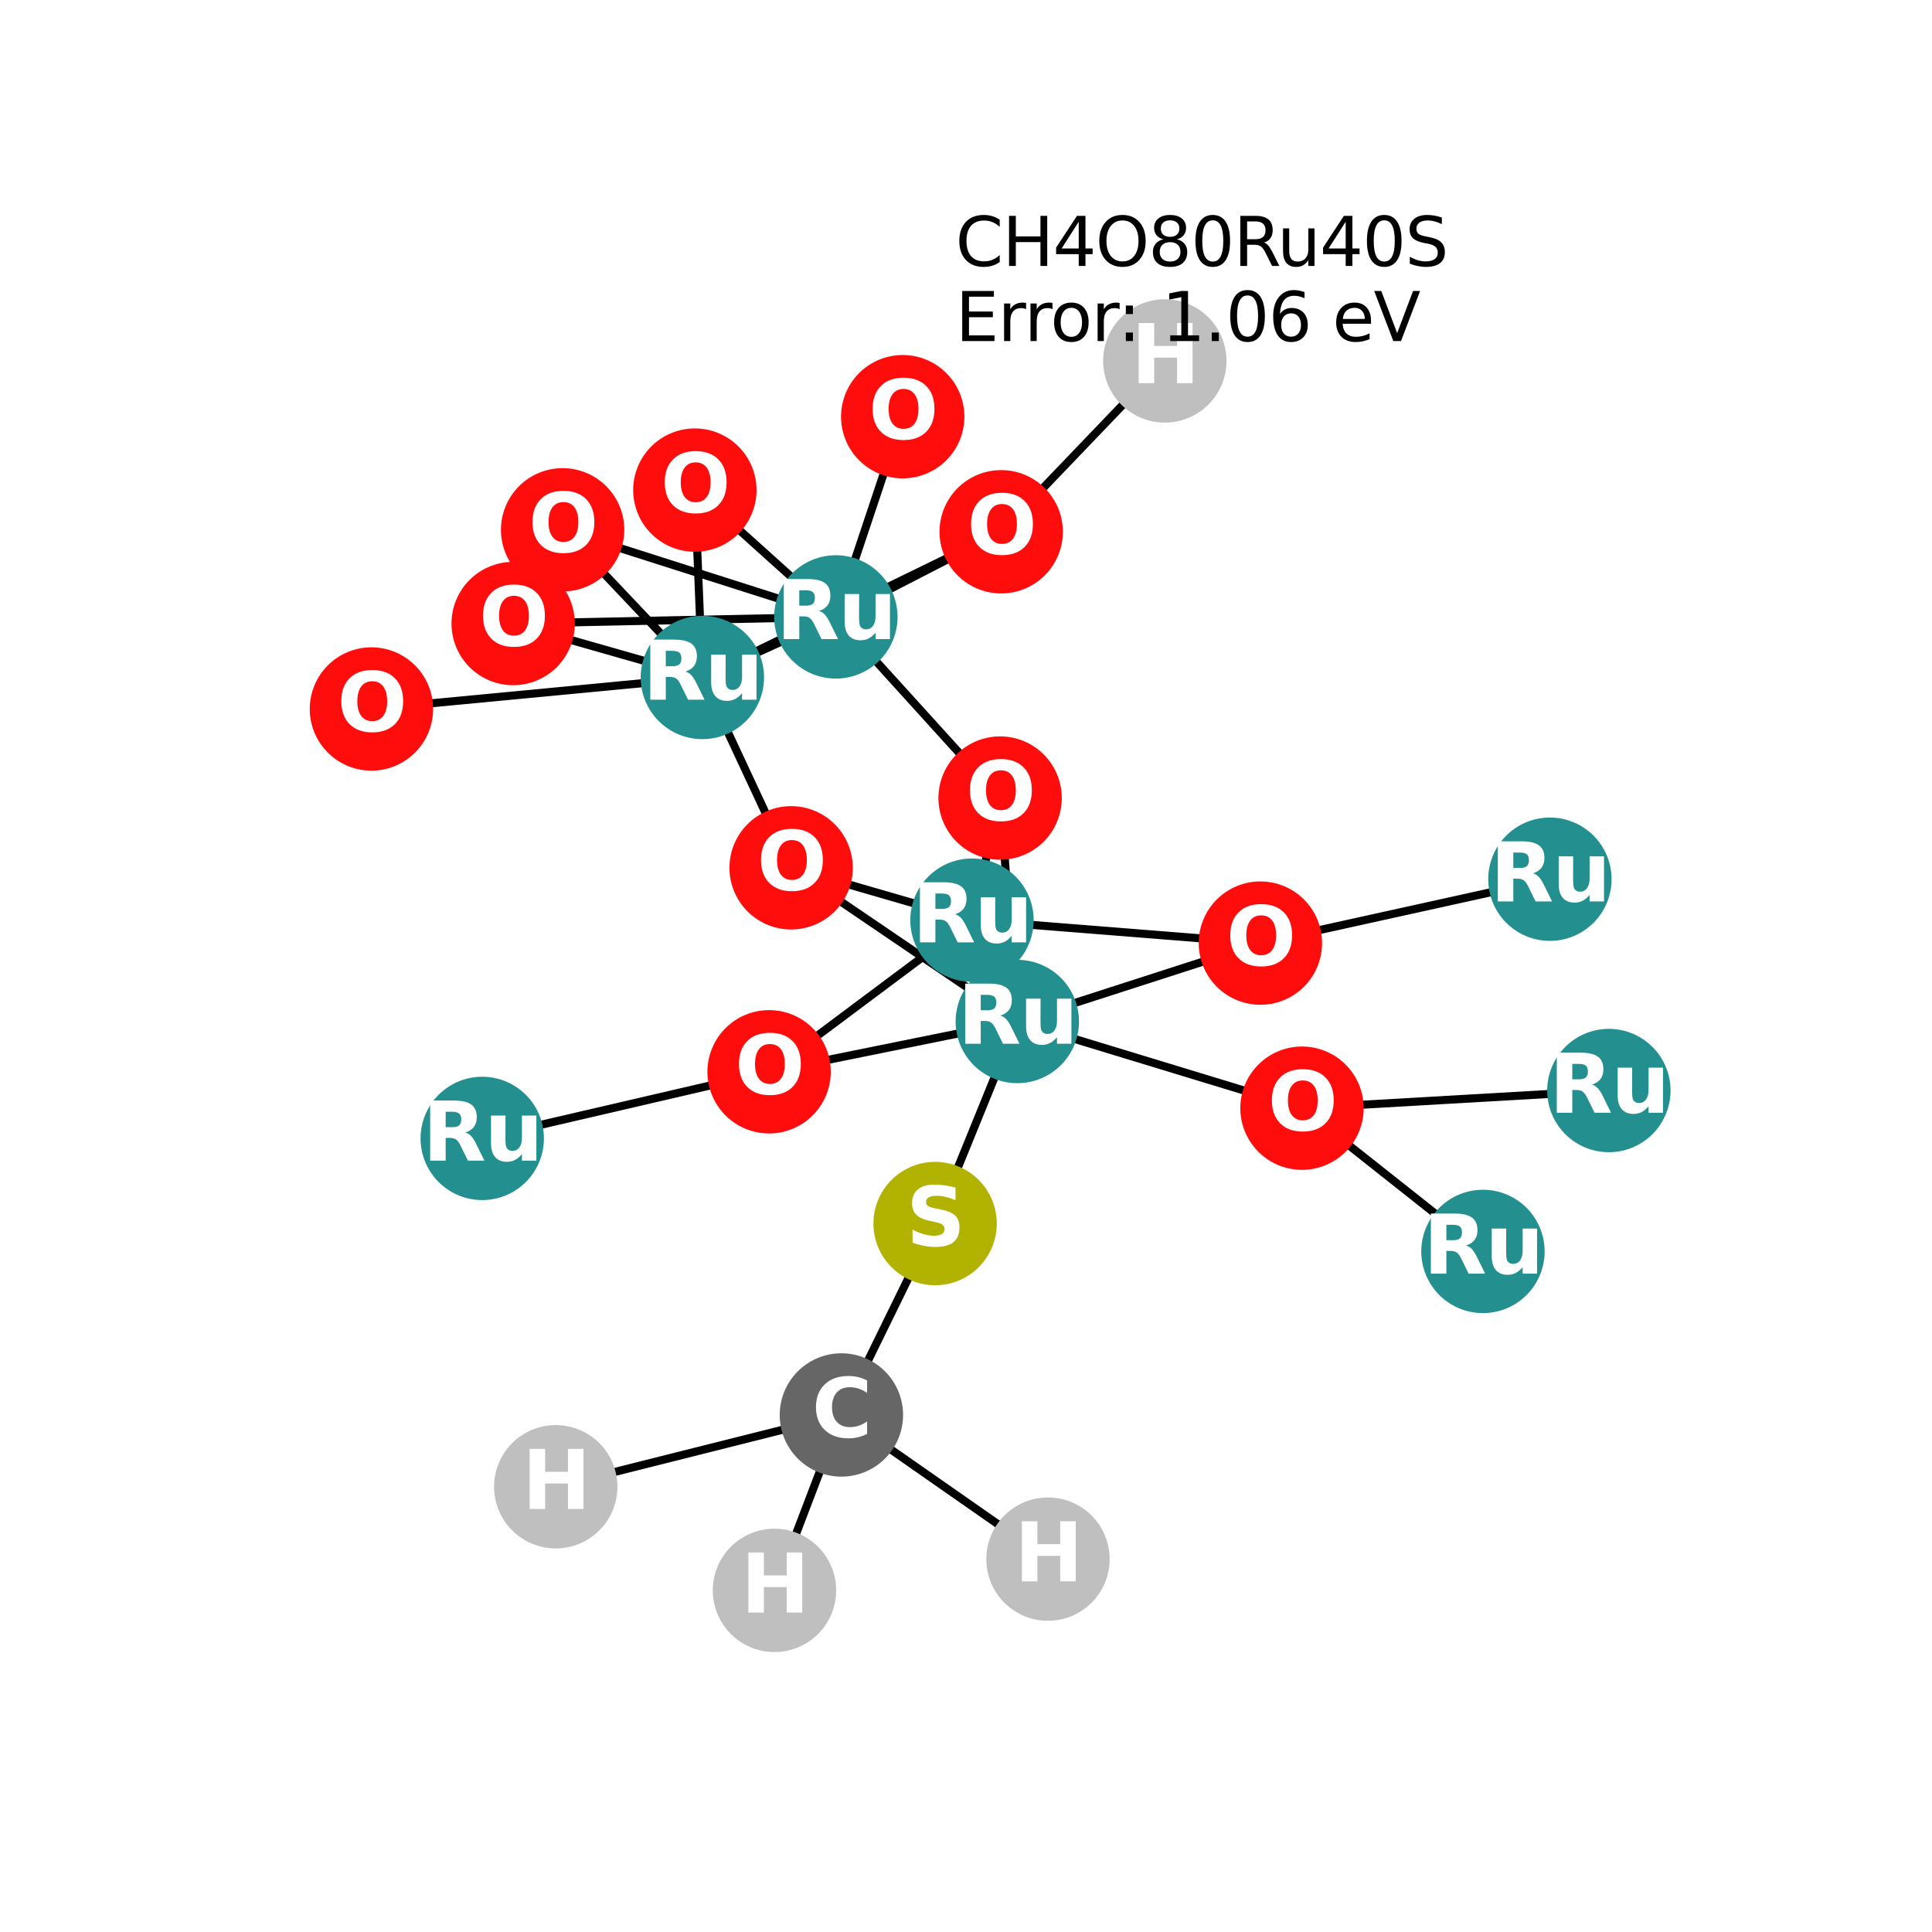 <?xml version="1.0" encoding="utf-8" standalone="no"?>
<!DOCTYPE svg PUBLIC "-//W3C//DTD SVG 1.1//EN"
  "http://www.w3.org/Graphics/SVG/1.1/DTD/svg11.dtd">
<svg xmlns:xlink="http://www.w3.org/1999/xlink" width="288pt" height="288pt" viewBox="0 0 288 288" xmlns="http://www.w3.org/2000/svg" version="1.1">
 <defs>
  <style type="text/css">*{stroke-linejoin: round; stroke-linecap: butt}</style>
 </defs>
 <g id="figure_1">
  <g id="patch_1">
   <path d="M 0 288 
L 288 288 
L 288 0 
L 0 0 
z
" style="fill: #ffffff"/>
  </g>
  <g id="axes_1">
   <g id="LineCollection_1">
    <path d="M 151.647 152.274 
L 194.087 165.195 
" clip-path="url(#p5c09f3cbbd)" style="fill: none; stroke: #000000; stroke-width: 1.2"/>
    <path d="M 151.647 152.274 
L 187.883 140.587 
" clip-path="url(#p5c09f3cbbd)" style="fill: none; stroke: #000000; stroke-width: 1.2"/>
    <path d="M 151.647 152.274 
L 149.084 118.964 
" clip-path="url(#p5c09f3cbbd)" style="fill: none; stroke: #000000; stroke-width: 1.2"/>
    <path d="M 151.647 152.274 
L 114.648 159.769 
" clip-path="url(#p5c09f3cbbd)" style="fill: none; stroke: #000000; stroke-width: 1.2"/>
    <path d="M 151.647 152.274 
L 117.931 129.362 
" clip-path="url(#p5c09f3cbbd)" style="fill: none; stroke: #000000; stroke-width: 1.2"/>
    <path d="M 151.647 152.274 
L 139.396 182.395 
" clip-path="url(#p5c09f3cbbd)" style="fill: none; stroke: #000000; stroke-width: 1.2"/>
    <path d="M 221.061 186.549 
L 194.087 165.195 
" clip-path="url(#p5c09f3cbbd)" style="fill: none; stroke: #000000; stroke-width: 1.2"/>
    <path d="M 124.6 91.961 
L 104.701 100.99 
" clip-path="url(#p5c09f3cbbd)" style="fill: none; stroke: #000000; stroke-width: 1.2"/>
    <path d="M 124.6 91.961 
L 83.87 78.979 
" clip-path="url(#p5c09f3cbbd)" style="fill: none; stroke: #000000; stroke-width: 1.2"/>
    <path d="M 124.6 91.961 
L 149.245 79.27 
" clip-path="url(#p5c09f3cbbd)" style="fill: none; stroke: #000000; stroke-width: 1.2"/>
    <path d="M 124.6 91.961 
L 149.084 118.964 
" clip-path="url(#p5c09f3cbbd)" style="fill: none; stroke: #000000; stroke-width: 1.2"/>
    <path d="M 124.6 91.961 
L 134.568 62.115 
" clip-path="url(#p5c09f3cbbd)" style="fill: none; stroke: #000000; stroke-width: 1.2"/>
    <path d="M 124.6 91.961 
L 103.582 73.058 
" clip-path="url(#p5c09f3cbbd)" style="fill: none; stroke: #000000; stroke-width: 1.2"/>
    <path d="M 124.6 91.961 
L 76.497 92.95 
" clip-path="url(#p5c09f3cbbd)" style="fill: none; stroke: #000000; stroke-width: 1.2"/>
    <path d="M 231.04 131.062 
L 187.883 140.587 
" clip-path="url(#p5c09f3cbbd)" style="fill: none; stroke: #000000; stroke-width: 1.2"/>
    <path d="M 103.582 73.058 
L 104.701 100.99 
" clip-path="url(#p5c09f3cbbd)" style="fill: none; stroke: #000000; stroke-width: 1.2"/>
    <path d="M 144.892 137.166 
L 187.883 140.587 
" clip-path="url(#p5c09f3cbbd)" style="fill: none; stroke: #000000; stroke-width: 1.2"/>
    <path d="M 144.892 137.166 
L 149.084 118.964 
" clip-path="url(#p5c09f3cbbd)" style="fill: none; stroke: #000000; stroke-width: 1.2"/>
    <path d="M 144.892 137.166 
L 114.648 159.769 
" clip-path="url(#p5c09f3cbbd)" style="fill: none; stroke: #000000; stroke-width: 1.2"/>
    <path d="M 144.892 137.166 
L 117.931 129.362 
" clip-path="url(#p5c09f3cbbd)" style="fill: none; stroke: #000000; stroke-width: 1.2"/>
    <path d="M 76.497 92.95 
L 104.701 100.99 
" clip-path="url(#p5c09f3cbbd)" style="fill: none; stroke: #000000; stroke-width: 1.2"/>
    <path d="M 239.831 162.564 
L 194.087 165.195 
" clip-path="url(#p5c09f3cbbd)" style="fill: none; stroke: #000000; stroke-width: 1.2"/>
    <path d="M 104.701 100.99 
L 83.87 78.979 
" clip-path="url(#p5c09f3cbbd)" style="fill: none; stroke: #000000; stroke-width: 1.2"/>
    <path d="M 104.701 100.99 
L 149.245 79.27 
" clip-path="url(#p5c09f3cbbd)" style="fill: none; stroke: #000000; stroke-width: 1.2"/>
    <path d="M 104.701 100.99 
L 117.931 129.362 
" clip-path="url(#p5c09f3cbbd)" style="fill: none; stroke: #000000; stroke-width: 1.2"/>
    <path d="M 104.701 100.99 
L 55.369 105.688 
" clip-path="url(#p5c09f3cbbd)" style="fill: none; stroke: #000000; stroke-width: 1.2"/>
    <path d="M 114.648 159.769 
L 71.886 169.702 
" clip-path="url(#p5c09f3cbbd)" style="fill: none; stroke: #000000; stroke-width: 1.2"/>
    <path d="M 149.245 79.27 
L 173.636 53.804 
" clip-path="url(#p5c09f3cbbd)" style="fill: none; stroke: #000000; stroke-width: 1.2"/>
    <path d="M 125.426 210.926 
L 82.843 221.63 
" clip-path="url(#p5c09f3cbbd)" style="fill: none; stroke: #000000; stroke-width: 1.2"/>
    <path d="M 125.426 210.926 
L 115.451 237.076 
" clip-path="url(#p5c09f3cbbd)" style="fill: none; stroke: #000000; stroke-width: 1.2"/>
    <path d="M 125.426 210.926 
L 156.221 232.417 
" clip-path="url(#p5c09f3cbbd)" style="fill: none; stroke: #000000; stroke-width: 1.2"/>
    <path d="M 125.426 210.926 
L 139.396 182.395 
" clip-path="url(#p5c09f3cbbd)" style="fill: none; stroke: #000000; stroke-width: 1.2"/>
   </g>
   <g id="PathCollection_1">
    <defs>
     <path id="C0_0_15006bed0c" d="M 0 8.944 
C 2.372 8.944 4.647 8.002 6.325 6.325 
C 8.002 4.647 8.944 2.372 8.944 -0 
C 8.944 -2.372 8.002 -4.647 6.325 -6.325 
C 4.647 -8.002 2.372 -8.944 0 -8.944 
C -2.372 -8.944 -4.647 -8.002 -6.325 -6.325 
C -8.002 -4.647 -8.944 -2.372 -8.944 0 
C -8.944 2.372 -8.002 4.647 -6.325 6.325 
C -4.647 8.002 -2.372 8.944 0 8.944 
z
"/>
    </defs>
    <g clip-path="url(#p5c09f3cbbd)">
     <use xlink:href="#C0_0_15006bed0c" x="151.647" y="152.274" style="fill: #248f8f; stroke: #248f8f; stroke-width: 0.5"/>
    </g>
    <g clip-path="url(#p5c09f3cbbd)">
     <use xlink:href="#C0_0_15006bed0c" x="221.061" y="186.549" style="fill: #248f8f; stroke: #248f8f; stroke-width: 0.5"/>
    </g>
    <g clip-path="url(#p5c09f3cbbd)">
     <use xlink:href="#C0_0_15006bed0c" x="124.6" y="91.961" style="fill: #248f8f; stroke: #248f8f; stroke-width: 0.5"/>
    </g>
    <g clip-path="url(#p5c09f3cbbd)">
     <use xlink:href="#C0_0_15006bed0c" x="134.568" y="62.115" style="fill: #ff0d0d; stroke: #ff0d0d; stroke-width: 0.5"/>
    </g>
    <g clip-path="url(#p5c09f3cbbd)">
     <use xlink:href="#C0_0_15006bed0c" x="231.04" y="131.062" style="fill: #248f8f; stroke: #248f8f; stroke-width: 0.5"/>
    </g>
    <g clip-path="url(#p5c09f3cbbd)">
     <use xlink:href="#C0_0_15006bed0c" x="103.582" y="73.058" style="fill: #ff0d0d; stroke: #ff0d0d; stroke-width: 0.5"/>
    </g>
    <g clip-path="url(#p5c09f3cbbd)">
     <use xlink:href="#C0_0_15006bed0c" x="144.892" y="137.166" style="fill: #248f8f; stroke: #248f8f; stroke-width: 0.5"/>
    </g>
    <g clip-path="url(#p5c09f3cbbd)">
     <use xlink:href="#C0_0_15006bed0c" x="76.497" y="92.95" style="fill: #ff0d0d; stroke: #ff0d0d; stroke-width: 0.5"/>
    </g>
    <g clip-path="url(#p5c09f3cbbd)">
     <use xlink:href="#C0_0_15006bed0c" x="239.831" y="162.564" style="fill: #248f8f; stroke: #248f8f; stroke-width: 0.5"/>
    </g>
    <g clip-path="url(#p5c09f3cbbd)">
     <use xlink:href="#C0_0_15006bed0c" x="104.701" y="100.99" style="fill: #248f8f; stroke: #248f8f; stroke-width: 0.5"/>
    </g>
    <g clip-path="url(#p5c09f3cbbd)">
     <use xlink:href="#C0_0_15006bed0c" x="114.648" y="159.769" style="fill: #ff0d0d; stroke: #ff0d0d; stroke-width: 0.5"/>
    </g>
    <g clip-path="url(#p5c09f3cbbd)">
     <use xlink:href="#C0_0_15006bed0c" x="117.931" y="129.362" style="fill: #ff0d0d; stroke: #ff0d0d; stroke-width: 0.5"/>
    </g>
    <g clip-path="url(#p5c09f3cbbd)">
     <use xlink:href="#C0_0_15006bed0c" x="71.886" y="169.702" style="fill: #248f8f; stroke: #248f8f; stroke-width: 0.5"/>
    </g>
    <g clip-path="url(#p5c09f3cbbd)">
     <use xlink:href="#C0_0_15006bed0c" x="149.084" y="118.964" style="fill: #ff0d0d; stroke: #ff0d0d; stroke-width: 0.5"/>
    </g>
    <g clip-path="url(#p5c09f3cbbd)">
     <use xlink:href="#C0_0_15006bed0c" x="83.87" y="78.979" style="fill: #ff0d0d; stroke: #ff0d0d; stroke-width: 0.5"/>
    </g>
    <g clip-path="url(#p5c09f3cbbd)">
     <use xlink:href="#C0_0_15006bed0c" x="194.087" y="165.195" style="fill: #ff0d0d; stroke: #ff0d0d; stroke-width: 0.5"/>
    </g>
    <g clip-path="url(#p5c09f3cbbd)">
     <use xlink:href="#C0_0_15006bed0c" x="149.245" y="79.27" style="fill: #ff0d0d; stroke: #ff0d0d; stroke-width: 0.5"/>
    </g>
    <g clip-path="url(#p5c09f3cbbd)">
     <use xlink:href="#C0_0_15006bed0c" x="55.369" y="105.688" style="fill: #ff0d0d; stroke: #ff0d0d; stroke-width: 0.5"/>
    </g>
    <g clip-path="url(#p5c09f3cbbd)">
     <use xlink:href="#C0_0_15006bed0c" x="187.883" y="140.587" style="fill: #ff0d0d; stroke: #ff0d0d; stroke-width: 0.5"/>
    </g>
    <g clip-path="url(#p5c09f3cbbd)">
     <use xlink:href="#C0_0_15006bed0c" x="125.426" y="210.926" style="fill: #666666; stroke: #666666; stroke-width: 0.5"/>
    </g>
    <g clip-path="url(#p5c09f3cbbd)">
     <use xlink:href="#C0_0_15006bed0c" x="82.843" y="221.63" style="fill: #bfbfbf; stroke: #bfbfbf; stroke-width: 0.5"/>
    </g>
    <g clip-path="url(#p5c09f3cbbd)">
     <use xlink:href="#C0_0_15006bed0c" x="115.451" y="237.076" style="fill: #bfbfbf; stroke: #bfbfbf; stroke-width: 0.5"/>
    </g>
    <g clip-path="url(#p5c09f3cbbd)">
     <use xlink:href="#C0_0_15006bed0c" x="156.221" y="232.417" style="fill: #bfbfbf; stroke: #bfbfbf; stroke-width: 0.5"/>
    </g>
    <g clip-path="url(#p5c09f3cbbd)">
     <use xlink:href="#C0_0_15006bed0c" x="139.396" y="182.395" style="fill: #b2b200; stroke: #b2b200; stroke-width: 0.5"/>
    </g>
    <g clip-path="url(#p5c09f3cbbd)">
     <use xlink:href="#C0_0_15006bed0c" x="173.636" y="53.804" style="fill: #bfbfbf; stroke: #bfbfbf; stroke-width: 0.5"/>
    </g>
   </g>
   <g id="text_1">
    <g clip-path="url(#p5c09f3cbbd)">
     <!-- Ru -->
     <g style="fill: #ffffff" transform="translate(142.756 155.586) scale(0.12 -0.12)">
      <defs>
       <path id="DejaVuSans-Bold-52" d="M 2297 2597 
Q 2675 2597 2839 2737 
Q 3003 2878 3003 3200 
Q 3003 3519 2839 3656 
Q 2675 3794 2297 3794 
L 1791 3794 
L 1791 2597 
L 2297 2597 
z
M 1791 1766 
L 1791 0 
L 588 0 
L 588 4666 
L 2425 4666 
Q 3347 4666 3776 4356 
Q 4206 4047 4206 3378 
Q 4206 2916 3982 2619 
Q 3759 2322 3309 2181 
Q 3556 2125 3751 1926 
Q 3947 1728 4147 1325 
L 4800 0 
L 3519 0 
L 2950 1159 
Q 2778 1509 2601 1637 
Q 2425 1766 2131 1766 
L 1791 1766 
z
" transform="scale(0.016)"/>
       <path id="DejaVuSans-Bold-75" d="M 500 1363 
L 500 3500 
L 1625 3500 
L 1625 3150 
Q 1625 2866 1622 2436 
Q 1619 2006 1619 1863 
Q 1619 1441 1641 1255 
Q 1663 1069 1716 984 
Q 1784 875 1895 815 
Q 2006 756 2150 756 
Q 2500 756 2700 1025 
Q 2900 1294 2900 1772 
L 2900 3500 
L 4019 3500 
L 4019 0 
L 2900 0 
L 2900 506 
Q 2647 200 2364 54 
Q 2081 -91 1741 -91 
Q 1134 -91 817 281 
Q 500 653 500 1363 
z
" transform="scale(0.016)"/>
      </defs>
      <use xlink:href="#DejaVuSans-Bold-52"/>
      <use xlink:href="#DejaVuSans-Bold-75" transform="translate(77.002 0)"/>
     </g>
    </g>
   </g>
   <g id="text_2">
    <g clip-path="url(#p5c09f3cbbd)">
     <!-- Ru -->
     <g style="fill: #ffffff" transform="translate(212.169 189.86) scale(0.12 -0.12)">
      <use xlink:href="#DejaVuSans-Bold-52"/>
      <use xlink:href="#DejaVuSans-Bold-75" transform="translate(77.002 0)"/>
     </g>
    </g>
   </g>
   <g id="text_3">
    <g clip-path="url(#p5c09f3cbbd)">
     <!-- Ru -->
     <g style="fill: #ffffff" transform="translate(115.709 95.272) scale(0.12 -0.12)">
      <use xlink:href="#DejaVuSans-Bold-52"/>
      <use xlink:href="#DejaVuSans-Bold-75" transform="translate(77.002 0)"/>
     </g>
    </g>
   </g>
   <g id="text_4">
    <g clip-path="url(#p5c09f3cbbd)">
     <!-- O -->
     <g style="fill: #ffffff" transform="translate(129.467 65.426) scale(0.12 -0.12)">
      <defs>
       <path id="DejaVuSans-Bold-4f" d="M 2719 3878 
Q 2169 3878 1866 3472 
Q 1563 3066 1563 2328 
Q 1563 1594 1866 1187 
Q 2169 781 2719 781 
Q 3272 781 3575 1187 
Q 3878 1594 3878 2328 
Q 3878 3066 3575 3472 
Q 3272 3878 2719 3878 
z
M 2719 4750 
Q 3844 4750 4481 4106 
Q 5119 3463 5119 2328 
Q 5119 1197 4481 553 
Q 3844 -91 2719 -91 
Q 1597 -91 958 553 
Q 319 1197 319 2328 
Q 319 3463 958 4106 
Q 1597 4750 2719 4750 
z
" transform="scale(0.016)"/>
      </defs>
      <use xlink:href="#DejaVuSans-Bold-4f"/>
     </g>
    </g>
   </g>
   <g id="text_5">
    <g clip-path="url(#p5c09f3cbbd)">
     <!-- Ru -->
     <g style="fill: #ffffff" transform="translate(222.149 134.374) scale(0.12 -0.12)">
      <use xlink:href="#DejaVuSans-Bold-52"/>
      <use xlink:href="#DejaVuSans-Bold-75" transform="translate(77.002 0)"/>
     </g>
    </g>
   </g>
   <g id="text_6">
    <g clip-path="url(#p5c09f3cbbd)">
     <!-- O -->
     <g style="fill: #ffffff" transform="translate(98.481 76.369) scale(0.12 -0.12)">
      <use xlink:href="#DejaVuSans-Bold-4f"/>
     </g>
    </g>
   </g>
   <g id="text_7">
    <g clip-path="url(#p5c09f3cbbd)">
     <!-- Ru -->
     <g style="fill: #ffffff" transform="translate(136.001 140.477) scale(0.12 -0.12)">
      <use xlink:href="#DejaVuSans-Bold-52"/>
      <use xlink:href="#DejaVuSans-Bold-75" transform="translate(77.002 0)"/>
     </g>
    </g>
   </g>
   <g id="text_8">
    <g clip-path="url(#p5c09f3cbbd)">
     <!-- O -->
     <g style="fill: #ffffff" transform="translate(71.396 96.261) scale(0.12 -0.12)">
      <use xlink:href="#DejaVuSans-Bold-4f"/>
     </g>
    </g>
   </g>
   <g id="text_9">
    <g clip-path="url(#p5c09f3cbbd)">
     <!-- Ru -->
     <g style="fill: #ffffff" transform="translate(230.94 165.876) scale(0.12 -0.12)">
      <use xlink:href="#DejaVuSans-Bold-52"/>
      <use xlink:href="#DejaVuSans-Bold-75" transform="translate(77.002 0)"/>
     </g>
    </g>
   </g>
   <g id="text_10">
    <g clip-path="url(#p5c09f3cbbd)">
     <!-- Ru -->
     <g style="fill: #ffffff" transform="translate(95.81 104.302) scale(0.12 -0.12)">
      <use xlink:href="#DejaVuSans-Bold-52"/>
      <use xlink:href="#DejaVuSans-Bold-75" transform="translate(77.002 0)"/>
     </g>
    </g>
   </g>
   <g id="text_11">
    <g clip-path="url(#p5c09f3cbbd)">
     <!-- O -->
     <g style="fill: #ffffff" transform="translate(109.547 163.081) scale(0.12 -0.12)">
      <use xlink:href="#DejaVuSans-Bold-4f"/>
     </g>
    </g>
   </g>
   <g id="text_12">
    <g clip-path="url(#p5c09f3cbbd)">
     <!-- O -->
     <g style="fill: #ffffff" transform="translate(112.83 132.674) scale(0.12 -0.12)">
      <use xlink:href="#DejaVuSans-Bold-4f"/>
     </g>
    </g>
   </g>
   <g id="text_13">
    <g clip-path="url(#p5c09f3cbbd)">
     <!-- Ru -->
     <g style="fill: #ffffff" transform="translate(62.995 173.013) scale(0.12 -0.12)">
      <use xlink:href="#DejaVuSans-Bold-52"/>
      <use xlink:href="#DejaVuSans-Bold-75" transform="translate(77.002 0)"/>
     </g>
    </g>
   </g>
   <g id="text_14">
    <g clip-path="url(#p5c09f3cbbd)">
     <!-- O -->
     <g style="fill: #ffffff" transform="translate(143.983 122.275) scale(0.12 -0.12)">
      <use xlink:href="#DejaVuSans-Bold-4f"/>
     </g>
    </g>
   </g>
   <g id="text_15">
    <g clip-path="url(#p5c09f3cbbd)">
     <!-- O -->
     <g style="fill: #ffffff" transform="translate(78.769 82.29) scale(0.12 -0.12)">
      <use xlink:href="#DejaVuSans-Bold-4f"/>
     </g>
    </g>
   </g>
   <g id="text_16">
    <g clip-path="url(#p5c09f3cbbd)">
     <!-- O -->
     <g style="fill: #ffffff" transform="translate(188.986 168.506) scale(0.12 -0.12)">
      <use xlink:href="#DejaVuSans-Bold-4f"/>
     </g>
    </g>
   </g>
   <g id="text_17">
    <g clip-path="url(#p5c09f3cbbd)">
     <!-- O -->
     <g style="fill: #ffffff" transform="translate(144.144 82.581) scale(0.12 -0.12)">
      <use xlink:href="#DejaVuSans-Bold-4f"/>
     </g>
    </g>
   </g>
   <g id="text_18">
    <g clip-path="url(#p5c09f3cbbd)">
     <!-- O -->
     <g style="fill: #ffffff" transform="translate(50.268 109) scale(0.12 -0.12)">
      <use xlink:href="#DejaVuSans-Bold-4f"/>
     </g>
    </g>
   </g>
   <g id="text_19">
    <g clip-path="url(#p5c09f3cbbd)">
     <!-- O -->
     <g style="fill: #ffffff" transform="translate(182.782 143.898) scale(0.12 -0.12)">
      <use xlink:href="#DejaVuSans-Bold-4f"/>
     </g>
    </g>
   </g>
   <g id="text_20">
    <g clip-path="url(#p5c09f3cbbd)">
     <!-- C -->
     <g style="fill: #ffffff" transform="translate(121.023 214.238) scale(0.12 -0.12)">
      <defs>
       <path id="DejaVuSans-Bold-43" d="M 4288 256 
Q 3956 84 3597 -3 
Q 3238 -91 2847 -91 
Q 1681 -91 1000 561 
Q 319 1213 319 2328 
Q 319 3447 1000 4098 
Q 1681 4750 2847 4750 
Q 3238 4750 3597 4662 
Q 3956 4575 4288 4403 
L 4288 3438 
Q 3953 3666 3628 3772 
Q 3303 3878 2944 3878 
Q 2300 3878 1931 3465 
Q 1563 3053 1563 2328 
Q 1563 1606 1931 1193 
Q 2300 781 2944 781 
Q 3303 781 3628 887 
Q 3953 994 4288 1222 
L 4288 256 
z
" transform="scale(0.016)"/>
      </defs>
      <use xlink:href="#DejaVuSans-Bold-43"/>
     </g>
    </g>
   </g>
   <g id="text_21">
    <g clip-path="url(#p5c09f3cbbd)">
     <!-- H -->
     <g style="fill: #ffffff" transform="translate(77.822 224.941) scale(0.12 -0.12)">
      <defs>
       <path id="DejaVuSans-Bold-48" d="M 588 4666 
L 1791 4666 
L 1791 2888 
L 3566 2888 
L 3566 4666 
L 4769 4666 
L 4769 0 
L 3566 0 
L 3566 1978 
L 1791 1978 
L 1791 0 
L 588 0 
L 588 4666 
z
" transform="scale(0.016)"/>
      </defs>
      <use xlink:href="#DejaVuSans-Bold-48"/>
     </g>
    </g>
   </g>
   <g id="text_22">
    <g clip-path="url(#p5c09f3cbbd)">
     <!-- H -->
     <g style="fill: #ffffff" transform="translate(110.43 240.388) scale(0.12 -0.12)">
      <use xlink:href="#DejaVuSans-Bold-48"/>
     </g>
    </g>
   </g>
   <g id="text_23">
    <g clip-path="url(#p5c09f3cbbd)">
     <!-- H -->
     <g style="fill: #ffffff" transform="translate(151.2 235.728) scale(0.12 -0.12)">
      <use xlink:href="#DejaVuSans-Bold-48"/>
     </g>
    </g>
   </g>
   <g id="text_24">
    <g clip-path="url(#p5c09f3cbbd)">
     <!-- S -->
     <g style="fill: #ffffff" transform="translate(135.075 185.706) scale(0.12 -0.12)">
      <defs>
       <path id="DejaVuSans-Bold-53" d="M 3834 4519 
L 3834 3531 
Q 3450 3703 3084 3790 
Q 2719 3878 2394 3878 
Q 1963 3878 1756 3759 
Q 1550 3641 1550 3391 
Q 1550 3203 1689 3098 
Q 1828 2994 2194 2919 
L 2706 2816 
Q 3484 2659 3812 2340 
Q 4141 2022 4141 1434 
Q 4141 663 3683 286 
Q 3225 -91 2284 -91 
Q 1841 -91 1394 -6 
Q 947 78 500 244 
L 500 1259 
Q 947 1022 1364 901 
Q 1781 781 2169 781 
Q 2563 781 2772 912 
Q 2981 1044 2981 1288 
Q 2981 1506 2839 1625 
Q 2697 1744 2272 1838 
L 1806 1941 
Q 1106 2091 782 2419 
Q 459 2747 459 3303 
Q 459 4000 909 4375 
Q 1359 4750 2203 4750 
Q 2588 4750 2994 4692 
Q 3400 4634 3834 4519 
z
" transform="scale(0.016)"/>
      </defs>
      <use xlink:href="#DejaVuSans-Bold-53"/>
     </g>
    </g>
   </g>
   <g id="text_25">
    <g clip-path="url(#p5c09f3cbbd)">
     <!-- H -->
     <g style="fill: #ffffff" transform="translate(168.615 57.115) scale(0.12 -0.12)">
      <use xlink:href="#DejaVuSans-Bold-48"/>
     </g>
    </g>
   </g>
   <g id="text_26">
    <!-- CH4O80Ru40S -->
    <g transform="translate(142.431 39.644) scale(0.1 -0.1)">
     <defs>
      <path id="DejaVuSans-43" d="M 4122 4306 
L 4122 3641 
Q 3803 3938 3442 4084 
Q 3081 4231 2675 4231 
Q 1875 4231 1450 3742 
Q 1025 3253 1025 2328 
Q 1025 1406 1450 917 
Q 1875 428 2675 428 
Q 3081 428 3442 575 
Q 3803 722 4122 1019 
L 4122 359 
Q 3791 134 3420 21 
Q 3050 -91 2638 -91 
Q 1578 -91 968 557 
Q 359 1206 359 2328 
Q 359 3453 968 4101 
Q 1578 4750 2638 4750 
Q 3056 4750 3426 4639 
Q 3797 4528 4122 4306 
z
" transform="scale(0.016)"/>
      <path id="DejaVuSans-48" d="M 628 4666 
L 1259 4666 
L 1259 2753 
L 3553 2753 
L 3553 4666 
L 4184 4666 
L 4184 0 
L 3553 0 
L 3553 2222 
L 1259 2222 
L 1259 0 
L 628 0 
L 628 4666 
z
" transform="scale(0.016)"/>
      <path id="DejaVuSans-34" d="M 2419 4116 
L 825 1625 
L 2419 1625 
L 2419 4116 
z
M 2253 4666 
L 3047 4666 
L 3047 1625 
L 3713 1625 
L 3713 1100 
L 3047 1100 
L 3047 0 
L 2419 0 
L 2419 1100 
L 313 1100 
L 313 1709 
L 2253 4666 
z
" transform="scale(0.016)"/>
      <path id="DejaVuSans-4f" d="M 2522 4238 
Q 1834 4238 1429 3725 
Q 1025 3213 1025 2328 
Q 1025 1447 1429 934 
Q 1834 422 2522 422 
Q 3209 422 3611 934 
Q 4013 1447 4013 2328 
Q 4013 3213 3611 3725 
Q 3209 4238 2522 4238 
z
M 2522 4750 
Q 3503 4750 4090 4092 
Q 4678 3434 4678 2328 
Q 4678 1225 4090 567 
Q 3503 -91 2522 -91 
Q 1538 -91 948 565 
Q 359 1222 359 2328 
Q 359 3434 948 4092 
Q 1538 4750 2522 4750 
z
" transform="scale(0.016)"/>
      <path id="DejaVuSans-38" d="M 2034 2216 
Q 1584 2216 1326 1975 
Q 1069 1734 1069 1313 
Q 1069 891 1326 650 
Q 1584 409 2034 409 
Q 2484 409 2743 651 
Q 3003 894 3003 1313 
Q 3003 1734 2745 1975 
Q 2488 2216 2034 2216 
z
M 1403 2484 
Q 997 2584 770 2862 
Q 544 3141 544 3541 
Q 544 4100 942 4425 
Q 1341 4750 2034 4750 
Q 2731 4750 3128 4425 
Q 3525 4100 3525 3541 
Q 3525 3141 3298 2862 
Q 3072 2584 2669 2484 
Q 3125 2378 3379 2068 
Q 3634 1759 3634 1313 
Q 3634 634 3220 271 
Q 2806 -91 2034 -91 
Q 1263 -91 848 271 
Q 434 634 434 1313 
Q 434 1759 690 2068 
Q 947 2378 1403 2484 
z
M 1172 3481 
Q 1172 3119 1398 2916 
Q 1625 2713 2034 2713 
Q 2441 2713 2670 2916 
Q 2900 3119 2900 3481 
Q 2900 3844 2670 4047 
Q 2441 4250 2034 4250 
Q 1625 4250 1398 4047 
Q 1172 3844 1172 3481 
z
" transform="scale(0.016)"/>
      <path id="DejaVuSans-30" d="M 2034 4250 
Q 1547 4250 1301 3770 
Q 1056 3291 1056 2328 
Q 1056 1369 1301 889 
Q 1547 409 2034 409 
Q 2525 409 2770 889 
Q 3016 1369 3016 2328 
Q 3016 3291 2770 3770 
Q 2525 4250 2034 4250 
z
M 2034 4750 
Q 2819 4750 3233 4129 
Q 3647 3509 3647 2328 
Q 3647 1150 3233 529 
Q 2819 -91 2034 -91 
Q 1250 -91 836 529 
Q 422 1150 422 2328 
Q 422 3509 836 4129 
Q 1250 4750 2034 4750 
z
" transform="scale(0.016)"/>
      <path id="DejaVuSans-52" d="M 2841 2188 
Q 3044 2119 3236 1894 
Q 3428 1669 3622 1275 
L 4263 0 
L 3584 0 
L 2988 1197 
Q 2756 1666 2539 1819 
Q 2322 1972 1947 1972 
L 1259 1972 
L 1259 0 
L 628 0 
L 628 4666 
L 2053 4666 
Q 2853 4666 3247 4331 
Q 3641 3997 3641 3322 
Q 3641 2881 3436 2590 
Q 3231 2300 2841 2188 
z
M 1259 4147 
L 1259 2491 
L 2053 2491 
Q 2509 2491 2742 2702 
Q 2975 2913 2975 3322 
Q 2975 3731 2742 3939 
Q 2509 4147 2053 4147 
L 1259 4147 
z
" transform="scale(0.016)"/>
      <path id="DejaVuSans-75" d="M 544 1381 
L 544 3500 
L 1119 3500 
L 1119 1403 
Q 1119 906 1312 657 
Q 1506 409 1894 409 
Q 2359 409 2629 706 
Q 2900 1003 2900 1516 
L 2900 3500 
L 3475 3500 
L 3475 0 
L 2900 0 
L 2900 538 
Q 2691 219 2414 64 
Q 2138 -91 1772 -91 
Q 1169 -91 856 284 
Q 544 659 544 1381 
z
M 1991 3584 
L 1991 3584 
z
" transform="scale(0.016)"/>
      <path id="DejaVuSans-53" d="M 3425 4513 
L 3425 3897 
Q 3066 4069 2747 4153 
Q 2428 4238 2131 4238 
Q 1616 4238 1336 4038 
Q 1056 3838 1056 3469 
Q 1056 3159 1242 3001 
Q 1428 2844 1947 2747 
L 2328 2669 
Q 3034 2534 3370 2195 
Q 3706 1856 3706 1288 
Q 3706 609 3251 259 
Q 2797 -91 1919 -91 
Q 1588 -91 1214 -16 
Q 841 59 441 206 
L 441 856 
Q 825 641 1194 531 
Q 1563 422 1919 422 
Q 2459 422 2753 634 
Q 3047 847 3047 1241 
Q 3047 1584 2836 1778 
Q 2625 1972 2144 2069 
L 1759 2144 
Q 1053 2284 737 2584 
Q 422 2884 422 3419 
Q 422 4038 858 4394 
Q 1294 4750 2059 4750 
Q 2388 4750 2728 4690 
Q 3069 4631 3425 4513 
z
" transform="scale(0.016)"/>
     </defs>
     <use xlink:href="#DejaVuSans-43"/>
     <use xlink:href="#DejaVuSans-48" transform="translate(69.824 0)"/>
     <use xlink:href="#DejaVuSans-34" transform="translate(145.02 0)"/>
     <use xlink:href="#DejaVuSans-4f" transform="translate(208.643 0)"/>
     <use xlink:href="#DejaVuSans-38" transform="translate(287.354 0)"/>
     <use xlink:href="#DejaVuSans-30" transform="translate(350.977 0)"/>
     <use xlink:href="#DejaVuSans-52" transform="translate(414.6 0)"/>
     <use xlink:href="#DejaVuSans-75" transform="translate(479.582 0)"/>
     <use xlink:href="#DejaVuSans-34" transform="translate(542.961 0)"/>
     <use xlink:href="#DejaVuSans-30" transform="translate(606.584 0)"/>
     <use xlink:href="#DejaVuSans-53" transform="translate(670.207 0)"/>
    </g>
    <!-- Error: 1.06 eV -->
    <g transform="translate(142.431 50.842) scale(0.1 -0.1)">
     <defs>
      <path id="DejaVuSans-45" d="M 628 4666 
L 3578 4666 
L 3578 4134 
L 1259 4134 
L 1259 2753 
L 3481 2753 
L 3481 2222 
L 1259 2222 
L 1259 531 
L 3634 531 
L 3634 0 
L 628 0 
L 628 4666 
z
" transform="scale(0.016)"/>
      <path id="DejaVuSans-72" d="M 2631 2963 
Q 2534 3019 2420 3045 
Q 2306 3072 2169 3072 
Q 1681 3072 1420 2755 
Q 1159 2438 1159 1844 
L 1159 0 
L 581 0 
L 581 3500 
L 1159 3500 
L 1159 2956 
Q 1341 3275 1631 3429 
Q 1922 3584 2338 3584 
Q 2397 3584 2469 3576 
Q 2541 3569 2628 3553 
L 2631 2963 
z
" transform="scale(0.016)"/>
      <path id="DejaVuSans-6f" d="M 1959 3097 
Q 1497 3097 1228 2736 
Q 959 2375 959 1747 
Q 959 1119 1226 758 
Q 1494 397 1959 397 
Q 2419 397 2687 759 
Q 2956 1122 2956 1747 
Q 2956 2369 2687 2733 
Q 2419 3097 1959 3097 
z
M 1959 3584 
Q 2709 3584 3137 3096 
Q 3566 2609 3566 1747 
Q 3566 888 3137 398 
Q 2709 -91 1959 -91 
Q 1206 -91 779 398 
Q 353 888 353 1747 
Q 353 2609 779 3096 
Q 1206 3584 1959 3584 
z
" transform="scale(0.016)"/>
      <path id="DejaVuSans-3a" d="M 750 794 
L 1409 794 
L 1409 0 
L 750 0 
L 750 794 
z
M 750 3309 
L 1409 3309 
L 1409 2516 
L 750 2516 
L 750 3309 
z
" transform="scale(0.016)"/>
      <path id="DejaVuSans-20" transform="scale(0.016)"/>
      <path id="DejaVuSans-31" d="M 794 531 
L 1825 531 
L 1825 4091 
L 703 3866 
L 703 4441 
L 1819 4666 
L 2450 4666 
L 2450 531 
L 3481 531 
L 3481 0 
L 794 0 
L 794 531 
z
" transform="scale(0.016)"/>
      <path id="DejaVuSans-2e" d="M 684 794 
L 1344 794 
L 1344 0 
L 684 0 
L 684 794 
z
" transform="scale(0.016)"/>
      <path id="DejaVuSans-36" d="M 2113 2584 
Q 1688 2584 1439 2293 
Q 1191 2003 1191 1497 
Q 1191 994 1439 701 
Q 1688 409 2113 409 
Q 2538 409 2786 701 
Q 3034 994 3034 1497 
Q 3034 2003 2786 2293 
Q 2538 2584 2113 2584 
z
M 3366 4563 
L 3366 3988 
Q 3128 4100 2886 4159 
Q 2644 4219 2406 4219 
Q 1781 4219 1451 3797 
Q 1122 3375 1075 2522 
Q 1259 2794 1537 2939 
Q 1816 3084 2150 3084 
Q 2853 3084 3261 2657 
Q 3669 2231 3669 1497 
Q 3669 778 3244 343 
Q 2819 -91 2113 -91 
Q 1303 -91 875 529 
Q 447 1150 447 2328 
Q 447 3434 972 4092 
Q 1497 4750 2381 4750 
Q 2619 4750 2861 4703 
Q 3103 4656 3366 4563 
z
" transform="scale(0.016)"/>
      <path id="DejaVuSans-65" d="M 3597 1894 
L 3597 1613 
L 953 1613 
Q 991 1019 1311 708 
Q 1631 397 2203 397 
Q 2534 397 2845 478 
Q 3156 559 3463 722 
L 3463 178 
Q 3153 47 2828 -22 
Q 2503 -91 2169 -91 
Q 1331 -91 842 396 
Q 353 884 353 1716 
Q 353 2575 817 3079 
Q 1281 3584 2069 3584 
Q 2775 3584 3186 3129 
Q 3597 2675 3597 1894 
z
M 3022 2063 
Q 3016 2534 2758 2815 
Q 2500 3097 2075 3097 
Q 1594 3097 1305 2825 
Q 1016 2553 972 2059 
L 3022 2063 
z
" transform="scale(0.016)"/>
      <path id="DejaVuSans-56" d="M 1831 0 
L 50 4666 
L 709 4666 
L 2188 738 
L 3669 4666 
L 4325 4666 
L 2547 0 
L 1831 0 
z
" transform="scale(0.016)"/>
     </defs>
     <use xlink:href="#DejaVuSans-45"/>
     <use xlink:href="#DejaVuSans-72" transform="translate(63.184 0)"/>
     <use xlink:href="#DejaVuSans-72" transform="translate(102.547 0)"/>
     <use xlink:href="#DejaVuSans-6f" transform="translate(141.41 0)"/>
     <use xlink:href="#DejaVuSans-72" transform="translate(202.592 0)"/>
     <use xlink:href="#DejaVuSans-3a" transform="translate(241.955 0)"/>
     <use xlink:href="#DejaVuSans-20" transform="translate(275.646 0)"/>
     <use xlink:href="#DejaVuSans-31" transform="translate(307.434 0)"/>
     <use xlink:href="#DejaVuSans-2e" transform="translate(371.057 0)"/>
     <use xlink:href="#DejaVuSans-30" transform="translate(402.844 0)"/>
     <use xlink:href="#DejaVuSans-36" transform="translate(466.467 0)"/>
     <use xlink:href="#DejaVuSans-20" transform="translate(530.09 0)"/>
     <use xlink:href="#DejaVuSans-65" transform="translate(561.877 0)"/>
     <use xlink:href="#DejaVuSans-56" transform="translate(623.4 0)"/>
    </g>
   </g>
  </g>
 </g>
 <defs>
  <clipPath id="p5c09f3cbbd">
   <rect x="36" y="34.56" width="223.2" height="221.76"/>
  </clipPath>
 </defs>
</svg>
